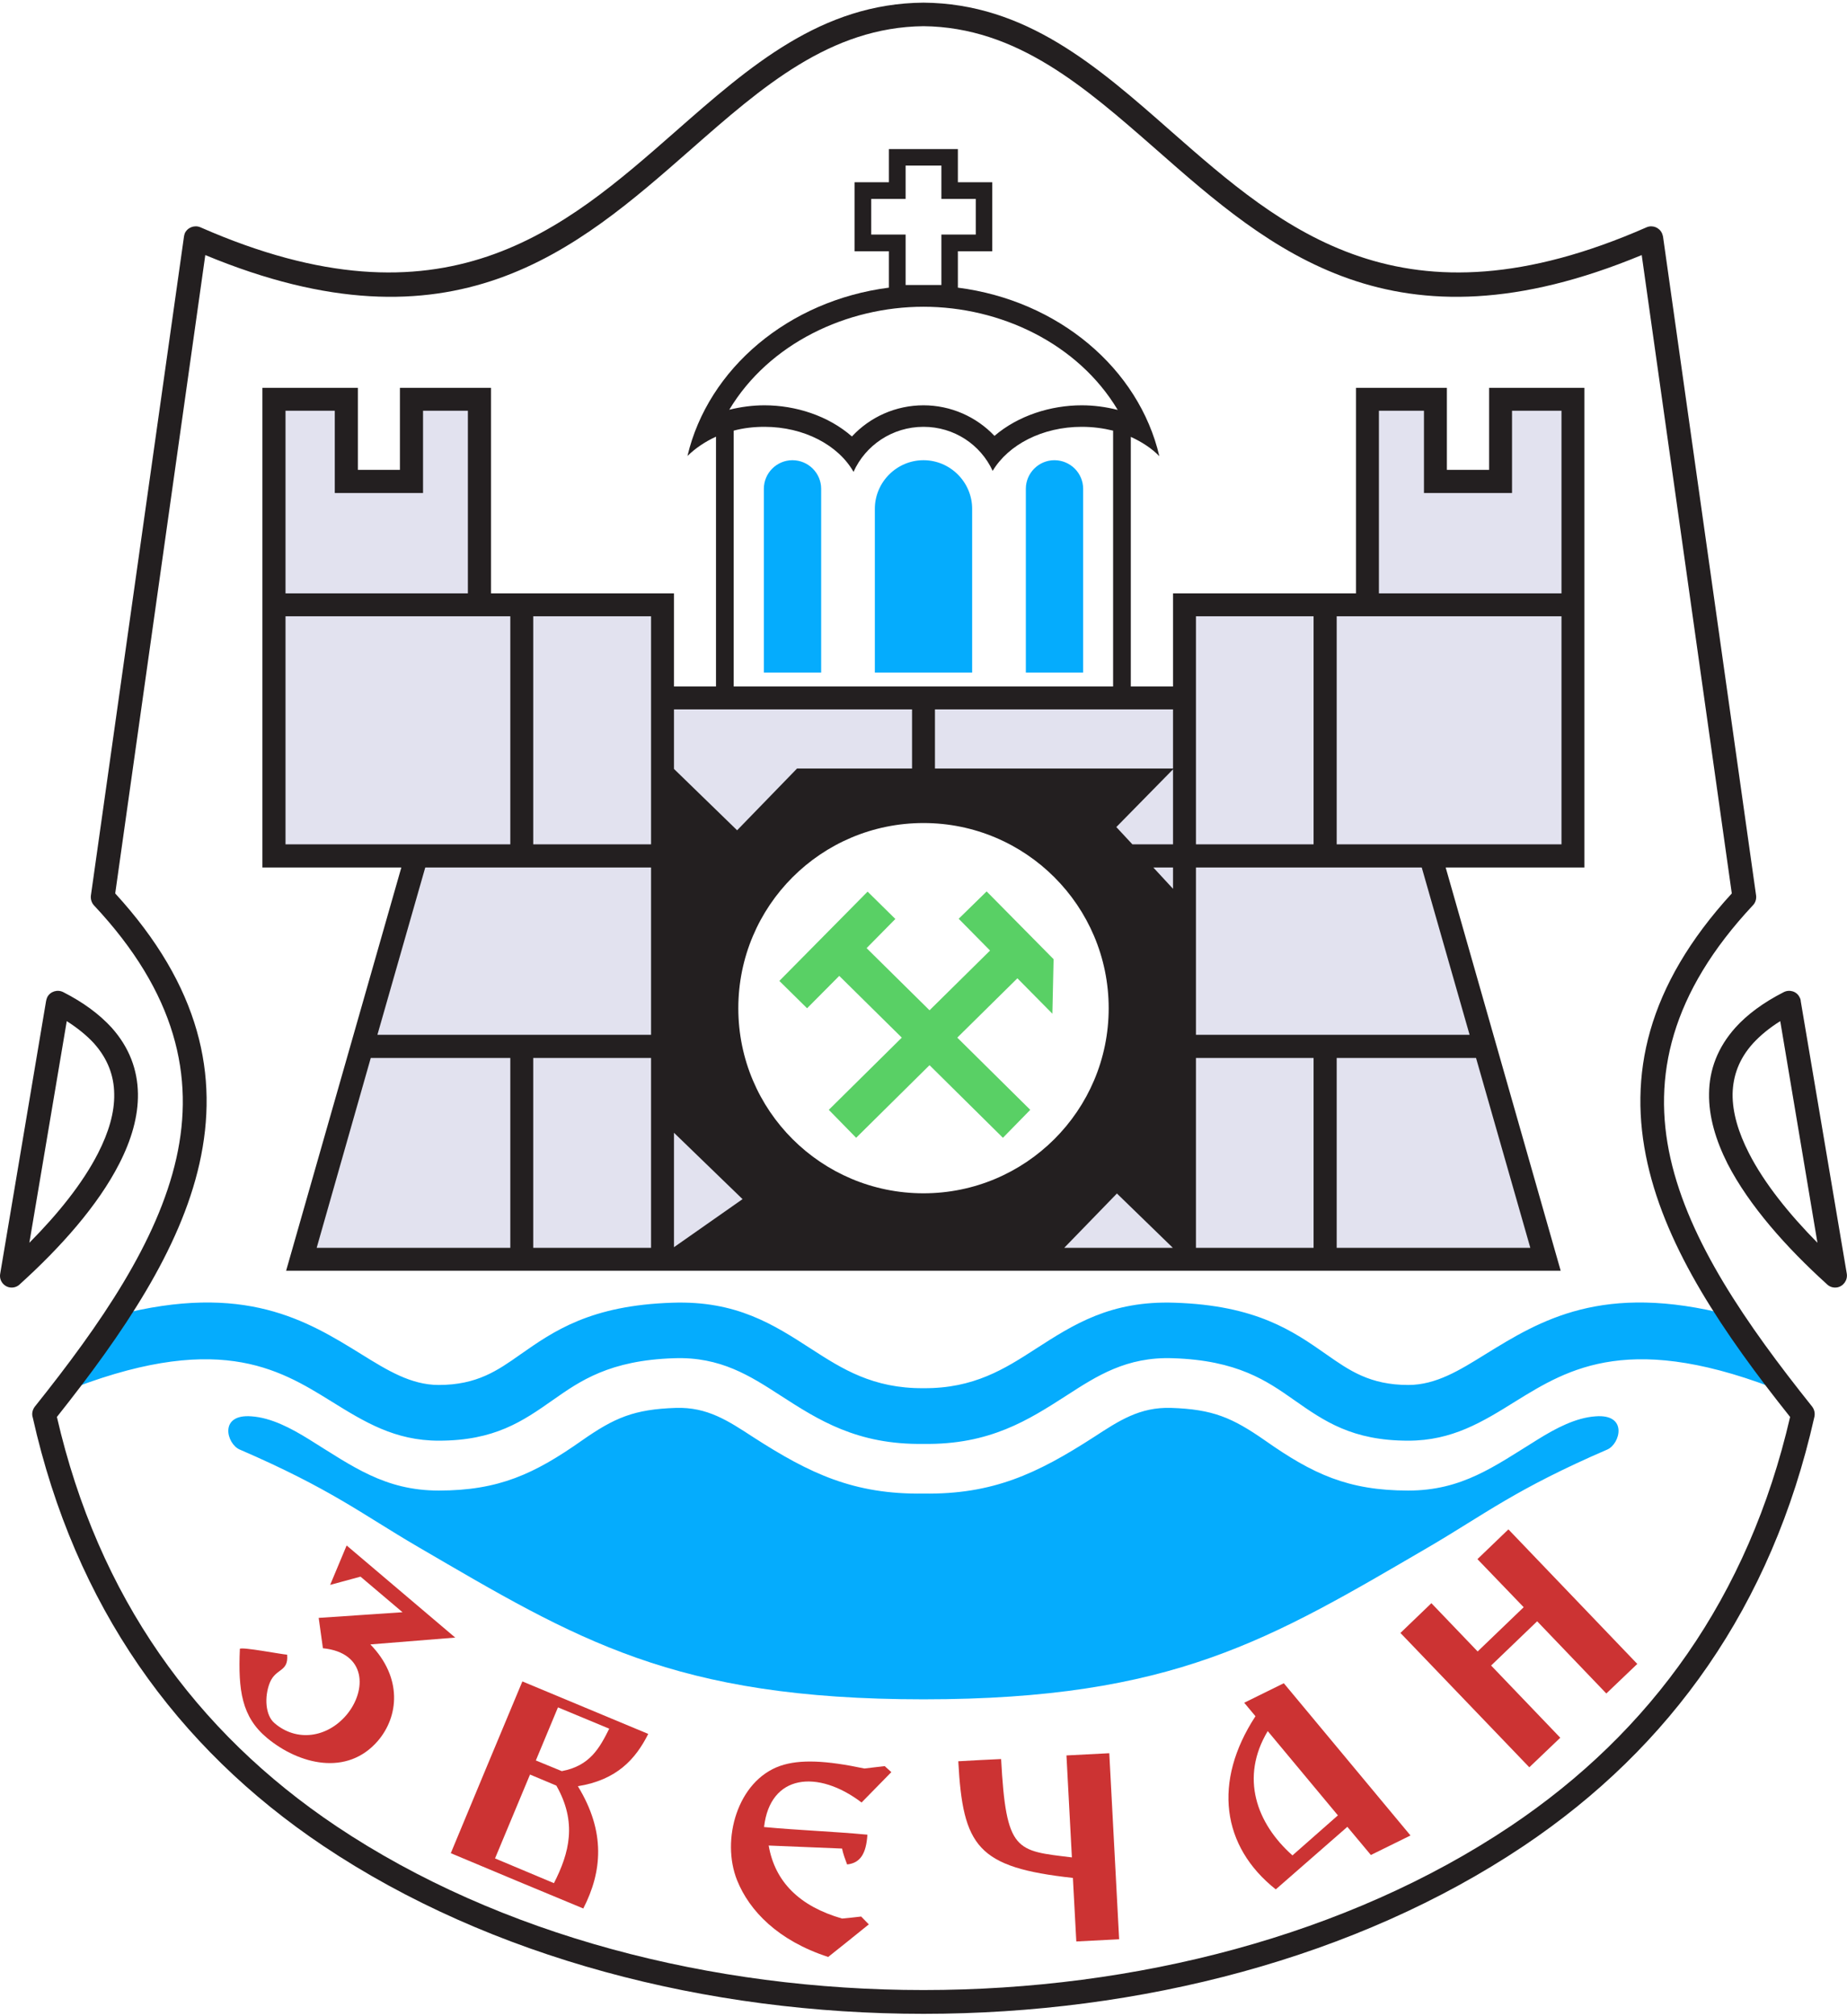 <?xml version="1.0" encoding="UTF-8"?>
<!DOCTYPE svg PUBLIC "-//W3C//DTD SVG 1.1//EN" "http://www.w3.org/Graphics/SVG/1.1/DTD/svg11.dtd">
<!-- Creator: CorelDRAW X8 -->
<svg xmlns="http://www.w3.org/2000/svg" xml:space="preserve" width="91.856mm" height="100.25mm" version="1.1" style="shape-rendering:geometricPrecision; text-rendering:geometricPrecision; image-rendering:optimizeQuality; fill-rule:evenodd; clip-rule:evenodd"
viewBox="0 0 9186 10025"
 xmlns:xlink="http://www.w3.org/1999/xlink">
 <defs>
  <style type="text/css">
   <![CDATA[
    .fil3 {fill:#05ACFD}
    .fil1 {fill:#231F20}
    .fil6 {fill:#CC3333}
    .fil2 {fill:#E2E2EF}
    .fil0 {fill:#05ACFD;fill-rule:nonzero}
    .fil5 {fill:#231F20;fill-rule:nonzero}
    .fil4 {fill:#59D065;fill-rule:nonzero}
    .fil7 {fill:#CC3333;fill-rule:nonzero}
   ]]>
  </style>
 </defs>
 <g id="Layer_x0020_1">
  <g id="_3127141499904">
   <path class="fil0" d="M582 6539c634,-165 945,27 1215,194 129,80 247,153 385,153 190,0 293,-72 405,-151 167,-117 350,-245 757,-258 319,-11 504,109 691,230 152,98 306,197 558,195 251,2 405,-97 557,-195 188,-121 373,-241 692,-230 406,13 589,141 756,258 113,79 216,151 406,151 138,0 255,-73 384,-153 271,-167 582,-359 1216,-194 88,136 185,265 280,387 -772,-313 -1082,-122 -1346,41 -165,103 -316,196 -534,196 -279,0 -418,-97 -569,-203 -134,-94 -281,-197 -602,-207 -230,-8 -378,88 -528,185 -190,122 -382,246 -712,241 -330,5 -523,-119 -712,-241 -150,-97 -298,-193 -528,-185 -321,10 -468,113 -602,207 -151,106 -290,203 -569,203 -218,0 -369,-93 -535,-196 -263,-163 -573,-354 -1345,-41 95,-122 191,-251 280,-387zm4011 1910c1242,0 1725,-298 2514,-758 280,-164 431,-287 887,-484 64,-28 104,-178 -59,-165 -98,7 -195,58 -287,115 -218,135 -377,254 -644,254 -300,0 -476,-83 -711,-248 -165,-115 -261,-156 -468,-163 -157,-5 -260,64 -386,146 -281,181 -501,285 -846,280 -346,5 -565,-99 -846,-280 -126,-82 -229,-151 -386,-146 -207,7 -304,48 -468,163 -235,165 -412,248 -711,248 -267,0 -427,-119 -644,-254 -92,-57 -189,-108 -287,-115 -164,-13 -124,137 -59,165 456,197 606,320 887,484 789,460 1271,758 2514,758z"/>
   <path class="fil1" d="M1305 1928l475 0 0 408 209 0 0 -408 453 0 0 1022 910 0 0 463 209 0 0 -1242c-55,25 -103,58 -142,96 103,-435 503,-773 1002,-837l0 -181 -171 0 0 -343 171 0 0 -165 42 0 301 0 0 165 171 0 0 41 0 302 -171 0 0 181c500,64 900,402 1002,838 -38,-39 -87,-71 -142,-96l0 1241 210 0 0 -463 910 0 0 -1022 452 0 0 408 210 0 0 -408 474 0 0 2385 -690 0 572 2005 -3169 0 -3170 0 573 -2005 -691 0 0 -2385zm3288 2164c508,0 921,412 921,921 0,508 -413,920 -921,920 -509,0 -921,-412 -921,-920 0,-509 412,-921 921,-921zm-944 -679l944 0 943 0 0 -1272c-49,-12 -101,-19 -156,-19 -196,0 -365,89 -443,219 -60,-130 -191,-219 -344,-219 -155,0 -289,92 -348,224 -75,-132 -245,-224 -443,-224 -53,0 -105,6 -153,19l0 1272zm1115 -2424l-82 0 0 -83 0 -45 0 -38 -178 0 0 38 0 45 0 83 -83 0 -32 0 -56 0 0 177 56 0 32 0 83 0 0 83 0 23 0 145 178 0 0 -145 0 -23 0 -83 82 0 26 0 63 0 0 -177 -63 0 -26 0zm795 1049c-198,-331 -584,-513 -966,-513 -382,0 -768,182 -966,512 57,-14 116,-22 175,-22 155,0 318,52 435,155 90,-97 218,-155 356,-155 136,0 263,57 353,152 118,-101 280,-152 434,-152 60,0 120,8 179,23z"/>
   <path class="fil2" d="M1420 2042l0 908 907 0 0 -908 -223 0 0 409 -439 0 0 -409 -245 0zm6346 0l0 908 -908 0 0 -908 224 0 0 409 438 0 0 -409 246 0zm0 1022l0 1134 -728 0 -390 0 0 -1134 210 0 908 0zm-695 1249l238 832 -1361 0 0 -832 1123 0zm270 947l270 944 -963 0 0 -944 693 0zm-808 944l-585 0 0 -944 585 0 0 944zm-700 0l-540 0 262 -270 278 270zm-97 -1891l98 0 0 106 -98 -106zm-1086 -786l1184 0 0 294 -1184 0 0 -294zm1184 298l0 373 -202 0 -80 -86 282 -287zm114 -298l0 -463 585 0 0 1134 -585 0 0 -671zm-4528 -463l0 1134 727 0 391 0 0 -1134 -211 0 -907 0zm695 1249l-238 832 1361 0 0 -832 -1123 0zm-271 947l-269 944 963 0 0 -944 -694 0zm808 944l586 0 0 -944 -586 0 0 944zm700 -572l0 569 341 -239 -341 -330zm1184 -2105l-1184 0 0 296 314 305 298 -307 572 0 0 -294zm-1298 0l0 -463 -586 0 0 1134 586 0 0 -671z"/>
   <path class="fil3" d="M4593 2288l0 0c133,0 242,109 242,242l0 814 -484 0 0 -814c0,-133 109,-242 242,-242zm-652 0l0 0c79,0 143,64 143,142l0 914 -285 0 0 -914c0,-78 64,-142 142,-142zm1303 0l0 0c79,0 143,64 143,142l0 914 -285 0 0 -914c0,-78 64,-142 142,-142z"/>
   <polygon class="fil4" points="4310,4714 4623,5023 4924,4726 4768,4568 4907,4432 5240,4769 5234,5040 5060,4864 4761,5159 5124,5518 4988,5657 4623,5296 4258,5657 4122,5518 4485,5159 4174,4852 4014,5013 3876,4877 4315,4433 4453,4569 "/>
   <path class="fil5" d="M4593 130c464,5 802,302 1156,612 572,503 1182,1038 2416,526l448 3174c-424,463 -517,907 -419,1343 96,428 377,843 709,1260 -207,895 -691,1566 -1391,2035 -1622,1086 -4216,1086 -5839,0 -700,-469 -1184,-1140 -1390,-2035 331,-417 613,-832 709,-1260 98,-436 5,-880 -419,-1343l448 -3174c1233,512 1843,-23 2416,-526 353,-310 692,-607 1156,-612zm-4261 4947l-186 1102c141,-142 265,-295 342,-446 52,-102 82,-201 80,-294 -1,-90 -32,-175 -101,-252 -35,-38 -80,-75 -135,-110zm8522 0l185 1102c-140,-142 -264,-295 -341,-446 -52,-102 -82,-201 -81,-294 2,-90 32,-175 102,-252 35,-38 79,-75 135,-110zm331 1256l-229 -1355c0,-6 -2,-13 -6,-20 -14,-29 -50,-40 -79,-25 -102,52 -181,111 -239,175 -90,100 -131,212 -132,329 -2,114 33,232 92,349 107,208 293,417 492,597 13,14 32,21 52,18 32,-5 54,-36 49,-68zm-9184 0l228 -1355c1,-6 3,-13 6,-20 15,-29 51,-40 80,-25 102,52 180,111 239,175 90,100 130,212 132,329 2,114 -33,232 -93,349 -106,208 -293,417 -492,597 -13,14 -32,21 -52,18 -32,-5 -54,-36 -48,-68zm7577 2845c731,-490 1234,-1193 1445,-2130 5,-18 2,-38 -10,-54 -330,-413 -612,-822 -705,-1235 -91,-405 1,-821 410,-1258 12,-12 18,-30 16,-48l-463 -3277c-1,-5 -3,-11 -5,-16 -13,-29 -47,-43 -77,-30 -1213,533 -1807,12 -2363,-476 -370,-326 -725,-637 -1233,-641 -508,4 -863,315 -1234,641 -556,488 -1149,1009 -2362,476 -30,-13 -65,1 -78,30 -2,5 -3,11 -4,16l-463 3277c-2,18 4,36 15,48 410,437 501,853 410,1258 -93,413 -374,822 -704,1235 -12,16 -16,36 -10,54 210,937 714,1640 1445,2130 1662,1113 4308,1113 5970,0z"/>
   <g>
    <polygon class="fil6" points="7502,7604 7348,7752 7578,7991 7349,8211 7119,7971 6965,8119 7606,8787 7760,8640 7416,8281 7645,8061 7989,8420 8143,8273 "/>
    <path class="fil6" d="M6385 8369l-197 97 56 67c-213,326 -168,648 101,861l356 -311 117 140 197 -97 -630 -757zm-80 238c-138,230 -57,458 123,618 81,-71 150,-132 226,-199l-349 -419z"/>
    <path class="fil6" d="M2598 8360c-119,285 -238,569 -356,854 219,92 439,184 659,275 94,-183 112,-381 -27,-608 193,-31 287,-134 350,-260 -208,-87 -417,-174 -626,-261zm-136 880l293 123c77,-151 116,-302 12,-485l-131 -55 -174 417zm313 -751l255 106c-48,96 -96,185 -236,211l-129 -53 110 -264z"/>
    <path class="fil6" d="M5517 8717l-213 11 27 507c-278,-34 -327,-25 -352,-489 -71,3 -142,7 -213,11 23,424 94,528 570,580l17 316 213 -11 -49 -925z"/>
    <path class="fil6" d="M3800 9084c30,-264 268,-287 485,-122 50,-51 99,-101 148,-151 -11,-10 -22,-20 -33,-30 -34,4 -67,8 -101,12 -189,-40 -321,-47 -419,-13 -212,74 -295,367 -214,569 61,152 204,300 453,381 73,-58 129,-103 202,-162 -13,-13 -25,-26 -38,-39 -32,4 -64,7 -95,10 -212,-61 -334,-183 -365,-363 122,5 244,10 365,15 5,26 16,55 25,79 66,-7 95,-54 101,-148 -170,-16 -344,-22 -514,-38z"/>
    <path class="fil7" d="M1606 8195c218,22 219,211 117,332 -96,113 -247,135 -357,41 -47,-39 -52,-132 -24,-202 30,-73 94,-52 86,-139 -24,-1 -226,-40 -235,-29 -9,206 9,338 135,443 159,132 398,192 551,15 104,-121 124,-314 -37,-480l422 -34 -540 -458 -82 196 151 -41 209 177 -417 28 21 151z"/>
   </g>
  </g>
 </g>
</svg>
